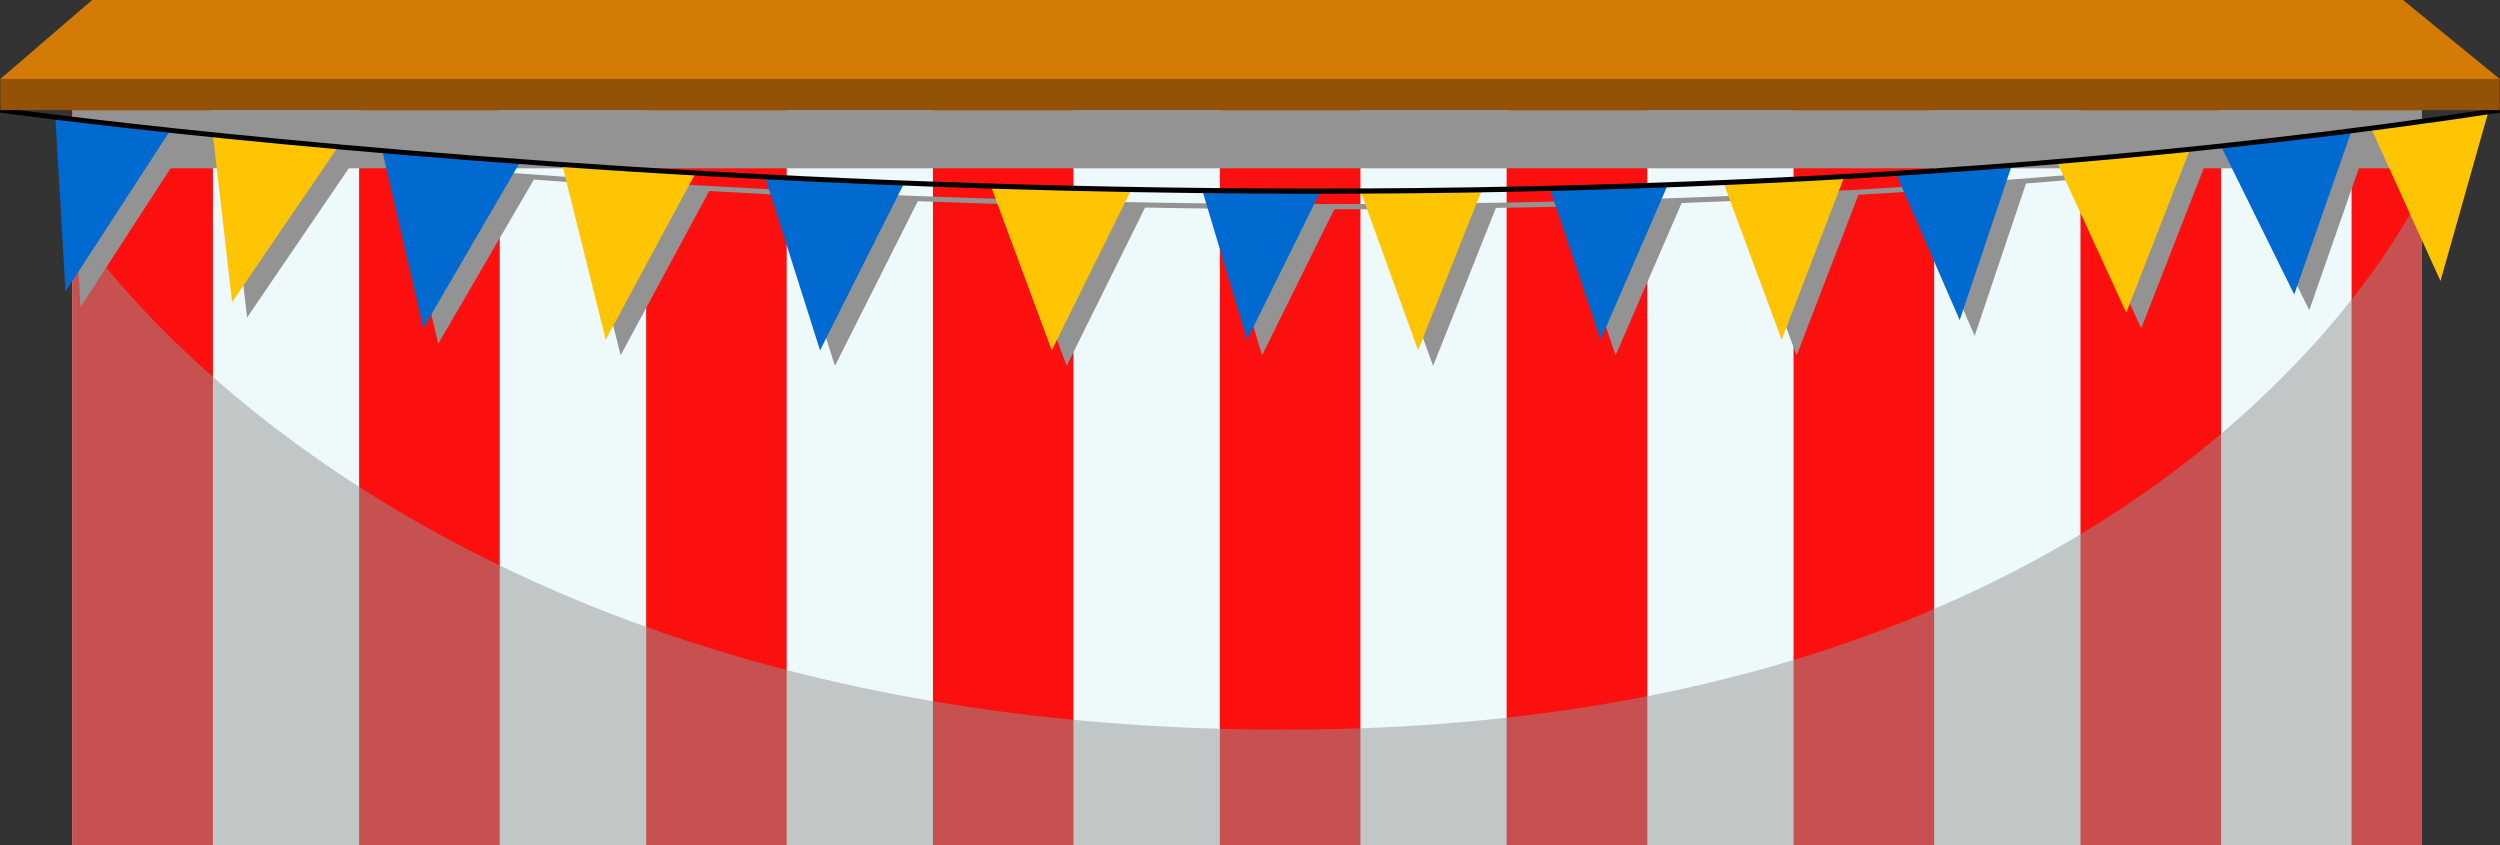 <?xml version="1.0" encoding="UTF-8"?>
<svg xmlns="http://www.w3.org/2000/svg" viewBox="0 0 520 175.76">
  <rect x="0" y="0" width="520" height="175.76" fill="#333333" stroke="none"/>
  <defs>
    <style>
      .cls-1 {
        fill: #fb0f0f;
      }

      .cls-2 {
        fill: #006ad0;
      }

      .cls-3 {
        fill: #ffc502;
      }

      .cls-4 {
        fill: #eef9fb;
      }

      .cls-5 {
        fill: #935205;
      }

      .cls-6, .cls-7 {
        fill: #939393;
      }

      .cls-8 {
        fill: #d37b04;
      }

      .cls-7, .cls-9, .cls-10 {
        mix-blend-mode: multiply;
      }

      .cls-11 {
        isolation: isolate;
      }

      .cls-10 {
        opacity: .5;
      }
    </style>
  </defs>
  <g class="cls-11">
    <g id="Layer_2" data-name="Layer 2">
      <g id="frame_tent">
        <g>
          <g>
            <rect class="cls-4" x="15.05" y="22.92" width="488.69" height="152.85"/>
            <g>
              <rect class="cls-1" x="15.05" y="22.92" width="29.24" height="152.85"/>
              <rect class="cls-1" x="74.7" y="22.92" width="29.24" height="152.85"/>
              <rect class="cls-1" x="134.4" y="22.92" width="29.23" height="152.85"/>
              <rect class="cls-1" x="194.05" y="22.92" width="29.23" height="152.85"/>
              <rect class="cls-1" x="253.73" y="22.92" width="29.24" height="152.85"/>
              <rect class="cls-1" x="313.38" y="22.92" width="29.26" height="152.85"/>
              <rect class="cls-1" x="373.06" y="22.92" width="29.24" height="152.85"/>
              <rect class="cls-1" x="432.74" y="22.92" width="29.24" height="152.85"/>
              <rect class="cls-1" x="489.13" y="22.92" width="14.61" height="152.85"/>
            </g>
            <g class="cls-10">
              <path class="cls-6" d="M503.61,40.13s-50.94,111.64-236.58,111.64S15.48,46.79,15.48,46.79l-.43,.36V175.76H503.74V40.25c-.08-.08-.13-.12-.13-.12Z"/>
            </g>
            <g class="cls-9">
              <rect class="cls-6" x="15.05" y="22.92" width="488.69" height="12.09"/>
            </g>
          </g>
          <path class="cls-7" d="M169.75,39.86C96.02,36.33,39.14,30.08,15.37,27.17v13.24l1.38,23.45L38.2,30.82c2.92,.32,5.99,.64,9.25,.98l3.94,34.25,21.67-31.8c3.16,.29,6.37,.57,9.68,.86l8.4,36.41,19.9-34.16c3,.21,6.05,.43,9.13,.64l8.92,35.9,18.43-34.17c4.88,.28,9.83,.55,14.88,.82l11.27,35.55,17.24-34.26c6.24,.24,12.39,.45,18.5,.64l12.46,33.62,16.31-32.93c5.12,.11,10.17,.17,15.17,.23l9.16,30.51,15.02-30.38c2.95,0,5.88,0,8.77-.01l11.79,32.59,13.06-32.87c4.89-.08,9.75-.16,14.51-.28l10.38,30.96,13.74-31.69c4.06-.16,8.07-.31,12.02-.48l11.9,32.18,12.86-33.42c3.75-.21,7.46-.44,11.11-.67l13.06,30.02,10.68-31.69c3.29-.26,6.54-.52,9.75-.81l14.22,30.92,13.05-33.43c2.33-.24,4.61-.48,6.88-.73l15.02,30.4,11.71-33.52c1.53-.17,3.01-.37,4.48-.57l6.64,14.59V28.47c-122.47,16.65-247.88,15.5-333.41,11.39Z"/>
          <g>
            <g>
              <polygon class="cls-2" points="11.51 24.39 13.63 60.63 35.42 27.13 11.51 24.39"/>
              <polygon class="cls-2" points="79.51 31.35 88.05 68.27 108.23 33.62 79.51 31.35"/>
              <polygon class="cls-2" points="159.13 36.77 170.57 72.88 188.07 38.08 159.13 36.77"/>
              <polygon class="cls-2" points="250.09 39.65 259.39 70.67 274.67 39.79 250.09 39.65"/>
              <polygon class="cls-2" points="322.38 39.23 332.93 70.67 346.78 38.71 322.38 39.23"/>
              <polygon class="cls-2" points="394.37 36.14 407.62 66.59 418.45 34.43 394.37 36.14"/>
              <polygon class="cls-2" points="461.98 30.4 477.2 61.26 489.13 27.21 461.98 30.4"/>
            </g>
            <g>
              <polygon class="cls-3" points="44.29 28.05 48.28 62.84 70.3 30.56 44.29 28.05"/>
              <polygon class="cls-3" points="116.94 34.24 125.99 70.67 144.69 35.99 116.94 34.24"/>
              <polygon class="cls-3" points="206.1 38.71 218.76 72.88 235.32 39.44 206.1 38.71"/>
              <polygon class="cls-3" points="282.96 39.65 294.97 72.88 308.22 39.51 282.96 39.65"/>
              <polygon class="cls-3" points="358.5 38.04 370.58 70.67 383.61 36.77 358.5 38.04"/>
              <polygon class="cls-3" points="427.85 33.66 442.26 65.04 455.51 31.09 427.85 33.66"/>
              <polygon class="cls-3" points="493.19 26.7 507.62 58.44 517.57 23.28 493.19 26.7"/>
            </g>
          </g>
          <path d="M273.58,40.3c-33.23,0-68.89-.8-106.99-2.63C68.85,32.97,.67,23.53,0,23.42l.14-1.03c.68,.1,68.82,9.56,166.5,14.24,90.14,4.32,224.6,5.37,353.21-14.24l.15,1.03c-54.47,8.31-137.15,16.88-246.42,16.88Z"/>
          <g>
            <rect class="cls-5" x=".08" y="16.42" width="519.85" height="6.49"/>
            <polygon class="cls-8" points="499.83 0 19.17 0 .08 16.42 519.93 16.42 499.83 0"/>
          </g>
        </g>
      </g>
    </g>
  </g>
</svg>